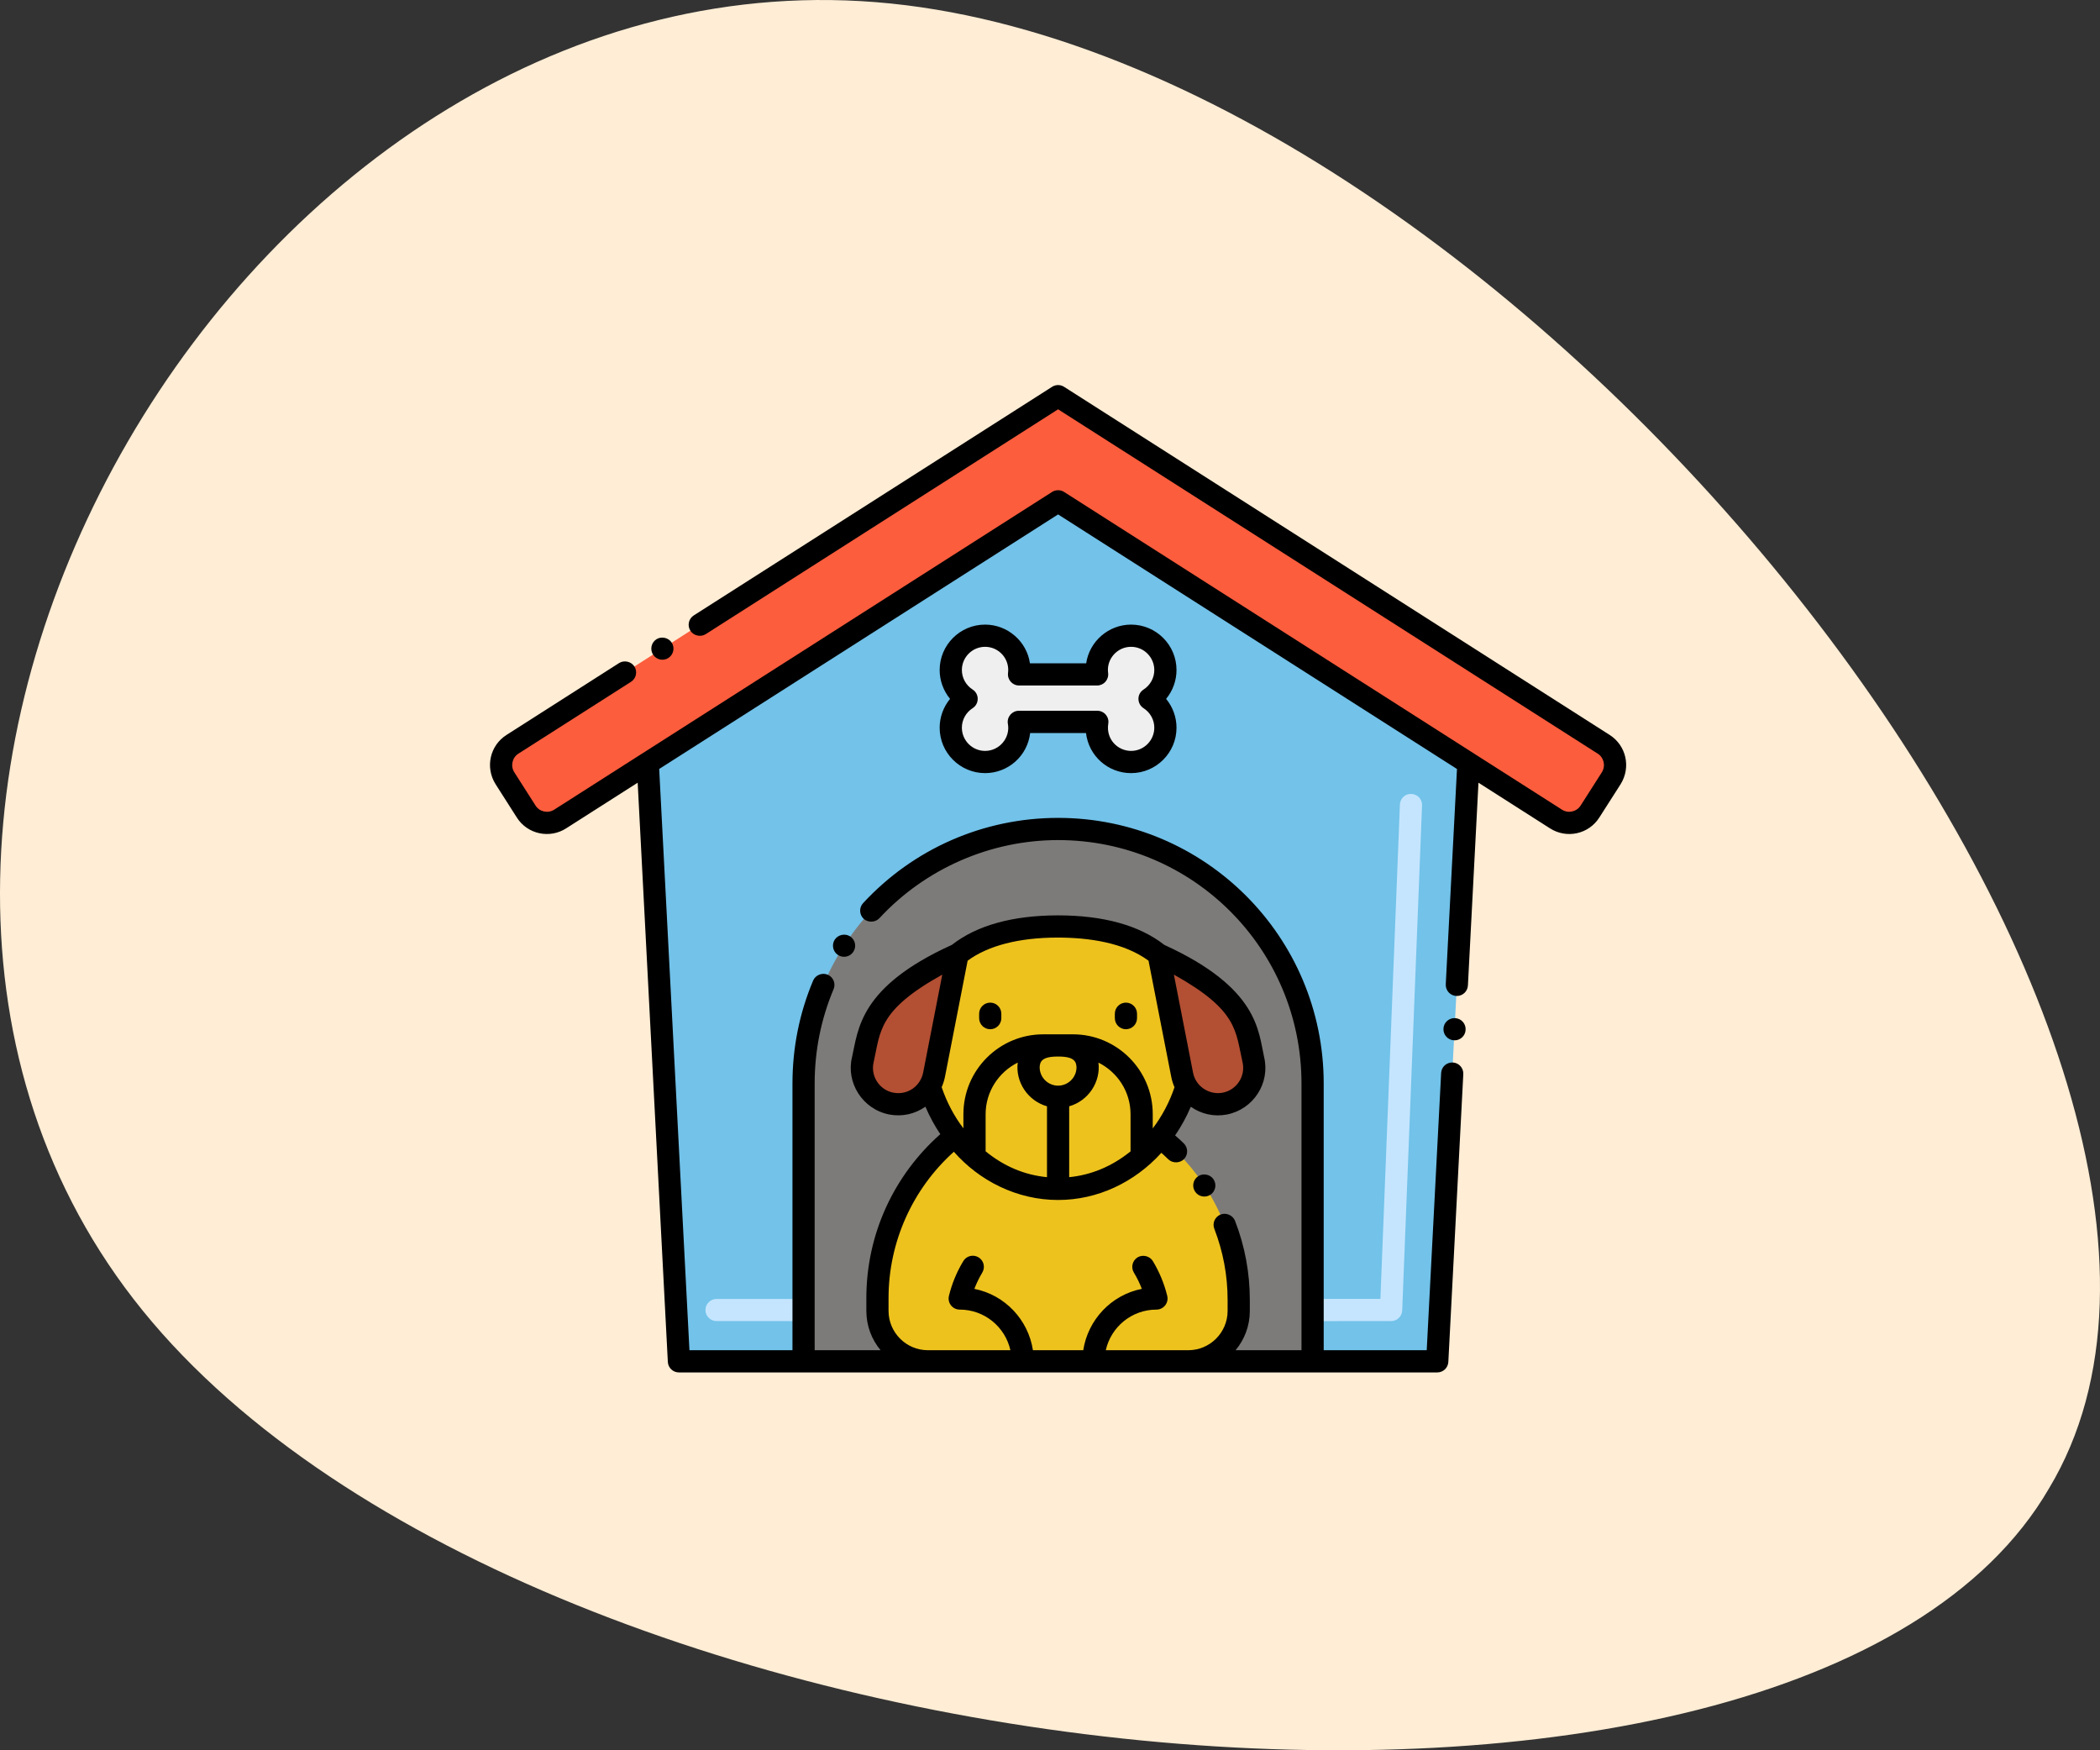 <svg width="120" height="100" viewBox="0 0 120 100" fill="none" xmlns="http://www.w3.org/2000/svg">
<rect x="0" y="0" width="120" height="100" fill="#333333" stroke="none"/>
<g clip-path="url(#clip0_204_1022)">
<path d="M117.086 85.039C102.832 109.575 29.526 102.506 7.636 74.226C-14.253 45.947 14.254 -3.542 50.907 0.201C87.56 3.944 131.848 60.502 117.086 85.039Z" fill="#FFEDD5"/>
<path d="M83.908 43.6L82.129 77.777H38.795L37.016 43.6L60.462 28.64L83.908 43.6Z" fill="#EFEFEF"/>
<path d="M92.069 44.466L90.858 46.364C90.44 47.02 89.57 47.212 88.915 46.794L83.909 43.6L60.462 28.64L37.016 43.6L32.009 46.794C31.354 47.212 30.484 47.02 30.066 46.365L28.855 44.466C28.438 43.811 28.63 42.941 29.285 42.523C32.054 40.756 57.654 24.424 60.462 22.633C68.706 27.891 91.684 42.552 91.638 42.523C92.294 42.941 92.486 43.811 92.069 44.466Z" fill="#FC5D3D"/>
<path d="M83.908 43.6L82.129 77.777H38.795L37.016 43.6L60.462 28.64L83.908 43.6Z" fill="#72C2E9"/>
<path d="M45.918 75.479H40.945C40.597 75.479 40.311 75.195 40.311 74.847C40.311 74.497 40.597 74.213 40.945 74.213H45.918C46.268 74.213 46.552 74.497 46.552 74.847C46.552 75.195 46.268 75.479 45.918 75.479Z" fill="#C5E5FE"/>
<path d="M75.005 75.481C74.655 75.481 74.371 75.195 74.371 74.844C74.371 74.497 74.655 74.21 75.005 74.21H78.88L79.994 45.967C80.007 45.617 80.299 45.338 80.651 45.361C81.006 45.371 81.276 45.672 81.26 46.018L80.126 74.87C80.111 75.212 79.834 75.478 79.492 75.478L75.005 75.481Z" fill="#C5E5FE"/>
<path d="M75.006 77.777H45.918V61.907C45.918 53.874 52.429 47.362 60.462 47.362C68.495 47.362 75.006 53.874 75.006 61.907V77.777Z" fill="#7D7B79"/>
<path d="M65.238 63.654V66.086C63.924 67.239 62.266 67.925 60.462 67.925C58.659 67.925 57.001 67.24 55.687 66.086V63.654C55.687 61.488 57.442 59.73 59.611 59.73H61.314C63.483 59.73 65.238 61.488 65.238 63.654Z" fill="#F8E5B2"/>
<path d="M62.15 60.975C62.15 61.907 61.394 62.663 60.462 62.663C59.53 62.663 58.774 61.907 58.774 60.975C58.774 60.043 59.53 59.73 60.462 59.73C61.394 59.73 62.15 60.043 62.15 60.975Z" fill="#B34F33"/>
<path d="M54.717 54.535L53.373 61.41C53.327 61.645 53.243 61.863 53.125 62.059C52.693 62.802 51.823 63.228 50.932 63.053C49.778 62.826 49.041 61.69 49.304 60.545C49.605 59.221 49.557 56.783 54.717 54.535Z" fill="#B34F33"/>
<path d="M69.992 63.053C69.101 63.228 68.234 62.805 67.799 62.062C67.796 62.062 67.799 62.059 67.799 62.059C67.681 61.863 67.597 61.645 67.551 61.41L66.207 54.535C71.253 56.733 71.287 59.077 71.62 60.546C71.886 61.696 71.141 62.827 69.992 63.053Z" fill="#B34F33"/>
<path d="M66.289 64.976C66.95 64.133 67.47 63.145 67.799 62.061C67.799 62.058 67.799 62.058 67.799 62.058C67.681 61.861 67.596 61.644 67.551 61.408L66.207 54.533C64.793 53.389 62.742 52.932 60.462 52.932C58.181 52.932 56.13 53.389 54.717 54.533L53.372 61.408C53.327 61.644 53.242 61.861 53.125 62.058C53.448 63.115 53.946 64.078 54.587 64.906C51.832 67.111 50.14 70.491 50.14 74.164V74.9C50.14 76.489 51.428 77.777 53.017 77.777H67.907C69.495 77.777 70.783 76.489 70.783 74.9V74.27C70.783 70.573 69.071 67.178 66.289 64.976Z" fill="#EDC21D"/>
<path d="M65.69 39.929C66.233 39.58 66.594 38.973 66.594 38.28C66.594 37.197 65.716 36.32 64.634 36.32C63.474 36.32 62.539 37.333 62.693 38.531H58.231C58.385 37.331 57.447 36.32 56.289 36.32C55.207 36.32 54.33 37.197 54.33 38.28C54.33 38.973 54.691 39.58 55.234 39.929C54.691 40.277 54.33 40.885 54.33 41.578C54.33 42.66 55.207 43.537 56.289 43.537C57.484 43.537 58.428 42.466 58.218 41.244H62.705C62.496 42.465 63.438 43.537 64.634 43.537C65.716 43.537 66.594 42.66 66.594 41.578C66.594 40.885 66.233 40.277 65.69 39.929Z" fill="#EFEFEF"/>
<path d="M37.512 36.521C37.512 36.521 37.51 36.521 37.51 36.524C37.215 36.711 37.129 37.105 37.317 37.399C37.506 37.696 37.898 37.783 38.192 37.592C38.487 37.404 38.573 37.011 38.385 36.717C38.205 36.433 37.799 36.341 37.512 36.521Z" fill="black"/>
<path d="M91.98 41.989C91.348 41.586 65.172 24.884 60.802 22.099C60.599 21.967 60.325 21.967 60.122 22.099C57.747 23.613 42.12 33.582 39.644 35.161C39.349 35.349 39.263 35.742 39.451 36.036C39.633 36.323 40.039 36.414 40.326 36.232C58.211 24.822 45.761 32.762 60.462 23.385C60.495 23.406 91.264 43.033 91.295 43.057H91.298C91.641 43.275 91.771 43.742 91.534 44.125L90.323 46.023C90.1 46.373 89.624 46.495 89.255 46.259L60.802 28.105C60.599 27.976 60.325 27.976 60.122 28.105L31.669 46.259C31.301 46.494 30.824 46.375 30.601 46.023L29.39 44.125C29.162 43.769 29.262 43.289 29.626 43.057C30.433 42.543 35.538 39.285 36.058 38.954C36.353 38.767 36.439 38.373 36.251 38.079C36.069 37.792 35.663 37.701 35.376 37.883C34.727 38.3 33.839 38.866 28.944 41.989C27.993 42.593 27.715 43.847 28.32 44.805L29.532 46.706C30.148 47.675 31.419 47.926 32.349 47.328L36.439 44.718L38.162 77.811C38.179 78.148 38.456 78.412 38.794 78.412H82.13C82.468 78.412 82.745 78.148 82.762 77.811L83.617 61.371C83.635 61.021 83.366 60.722 83.019 60.704C82.658 60.689 82.371 60.955 82.351 61.3V61.306L81.527 77.143H75.64V61.907C75.64 53.509 68.839 46.729 60.462 46.729C56.181 46.729 52.179 48.508 49.321 51.598C49.083 51.854 49.098 52.258 49.354 52.496C49.603 52.724 50.024 52.706 50.252 52.46C52.878 49.624 56.6 47.997 60.462 47.997C68.156 47.997 74.371 54.22 74.371 61.907V77.143H70.605C71.112 76.534 71.418 75.753 71.418 74.9V74.271C71.418 72.716 71.134 71.193 70.573 69.75C70.449 69.435 70.068 69.265 69.751 69.389C69.422 69.517 69.262 69.89 69.391 70.209C69.893 71.508 70.149 72.873 70.149 74.271V74.9C70.147 76.133 69.142 77.141 67.906 77.143H63.188C63.481 75.818 64.667 74.822 66.082 74.822C66.493 74.822 66.796 74.44 66.699 74.037C66.529 73.342 66.252 72.675 65.879 72.053C65.707 71.764 65.301 71.66 65.009 71.835C64.717 72.009 64.606 72.4 64.793 72.706V72.708C64.974 73.005 65.126 73.317 65.247 73.637C63.491 73.986 62.168 75.41 61.9 77.143H59.025C58.759 75.41 57.435 73.986 55.677 73.637C55.801 73.317 55.953 73.003 56.131 72.706C56.311 72.404 56.215 72.016 55.915 71.835C55.602 71.65 55.219 71.759 55.045 72.053C54.669 72.675 54.395 73.342 54.225 74.037C54.128 74.436 54.428 74.822 54.842 74.822C56.258 74.822 57.443 75.818 57.737 77.143H53.017C51.782 77.141 50.777 76.133 50.774 74.9V74.164C50.774 70.978 52.134 67.933 54.507 65.804C55.956 67.458 58.109 68.559 60.457 68.559H60.467C62.713 68.559 64.826 67.558 66.364 65.865C66.501 65.987 66.632 66.109 66.759 66.235C67.003 66.471 67.421 66.466 67.657 66.223C67.901 65.972 67.896 65.571 67.645 65.325C67.485 65.169 67.32 65.017 67.15 64.87C67.501 64.356 67.8 63.809 68.045 63.233C68.64 63.648 69.367 63.82 70.114 63.675C71.614 63.379 72.587 61.895 72.237 60.402C71.9 58.918 71.924 56.446 66.534 53.986C65.104 52.869 63.065 52.301 60.462 52.298C57.859 52.301 55.819 52.869 54.389 53.986C49.1 56.385 49.047 58.813 48.686 60.405C48.336 61.842 49.275 63.371 50.81 63.675C51.565 63.817 52.285 63.646 52.881 63.23C53.117 63.784 53.401 64.308 53.732 64.799C51.104 67.123 49.506 70.484 49.506 74.164V74.9C49.506 75.753 49.812 76.534 50.319 77.143H46.552V61.907C46.552 60.039 46.915 58.225 47.633 56.517C47.77 56.195 47.618 55.822 47.296 55.688C46.979 55.553 46.596 55.711 46.464 56.025C45.679 57.89 45.284 59.867 45.284 61.907V77.143H39.397L37.668 43.934L60.462 29.391L83.256 43.935L82.615 56.236C82.597 56.591 82.876 56.903 83.249 56.903C83.587 56.903 83.863 56.639 83.881 56.302L84.484 44.719L88.573 47.328C89.52 47.933 90.782 47.665 91.391 46.706L92.604 44.808C93.217 43.83 92.917 42.584 91.98 41.989ZM64.603 65.782C63.513 66.666 62.315 67.136 61.096 67.256V63.207C62.205 62.891 62.905 61.806 62.768 60.71C63.851 61.25 64.601 62.366 64.603 63.655V65.782ZM61.515 60.976C61.515 61.554 61.043 62.026 60.462 62.028C59.883 62.026 59.409 61.554 59.409 60.976C59.425 60.668 59.517 60.364 60.442 60.364H60.482C61.401 60.364 61.499 60.666 61.515 60.976ZM59.828 63.207V67.256C58.533 67.129 57.375 66.637 56.321 65.78V63.655C56.323 62.366 57.073 61.25 58.156 60.71C58.019 61.801 58.715 62.889 59.828 63.207ZM71.002 60.686C71.189 61.497 70.658 62.276 69.87 62.429C69.11 62.576 68.328 62.08 68.175 61.29L67.079 55.683C70.747 57.726 70.598 58.909 71.002 60.686ZM65.63 54.888L66.93 61.531C66.965 61.721 67.039 61.949 67.115 62.118C66.825 62.976 66.406 63.765 65.871 64.471V63.655C65.871 61.141 63.826 59.095 61.314 59.095H59.609C57.097 59.095 55.052 61.141 55.052 63.655V64.467C54.52 63.769 54.102 62.977 53.809 62.114C53.88 61.959 53.959 61.725 53.997 61.528L55.293 54.888C56.465 54.023 58.244 53.567 60.436 53.567C62.199 53.567 64.216 53.847 65.63 54.888ZM51.051 62.429C50.248 62.273 49.735 61.473 49.922 60.689C50.319 58.933 50.16 57.731 53.845 55.684L52.751 61.285C52.598 62.038 51.886 62.584 51.051 62.429Z" fill="black"/>
<path d="M56.585 58.804C56.935 58.804 57.219 58.52 57.219 58.169V57.918C57.219 57.568 56.935 57.284 56.585 57.284C56.235 57.284 55.951 57.568 55.951 57.918V58.169C55.951 58.52 56.235 58.804 56.585 58.804Z" fill="black"/>
<path d="M64.339 58.804C64.689 58.804 64.973 58.52 64.973 58.169V57.918C64.973 57.568 64.689 57.284 64.339 57.284C63.989 57.284 63.705 57.568 63.705 57.918V58.169C63.705 58.52 63.989 58.804 64.339 58.804Z" fill="black"/>
<path d="M68.467 67.202C68.18 67.389 68.092 67.781 68.29 68.08C68.484 68.376 68.881 68.449 69.167 68.26C69.459 68.067 69.538 67.674 69.347 67.385C69.347 67.382 69.347 67.382 69.347 67.38C69.16 67.098 68.751 67.014 68.467 67.202Z" fill="black"/>
<path d="M48.577 53.498C48.29 53.313 47.884 53.402 47.702 53.684C47.699 53.686 47.699 53.686 47.699 53.686C47.512 53.978 47.592 54.375 47.889 54.564C48.183 54.755 48.576 54.668 48.765 54.376C48.767 54.374 48.767 54.374 48.767 54.371C48.956 54.078 48.869 53.686 48.577 53.498Z" fill="black"/>
<path d="M83.15 58.169C82.787 58.154 82.501 58.423 82.483 58.771C82.466 59.14 82.758 59.438 83.117 59.438C83.455 59.438 83.734 59.174 83.749 58.837C83.769 58.493 83.511 58.191 83.15 58.169Z" fill="black"/>
<path d="M64.633 35.686C63.354 35.686 62.253 36.635 62.068 37.896H58.853C58.671 36.635 57.569 35.686 56.291 35.686C54.86 35.686 53.695 36.851 53.695 38.279C53.695 38.881 53.906 39.464 54.289 39.929C53.906 40.393 53.695 40.977 53.695 41.578C53.695 43.006 54.86 44.171 56.291 44.171C57.61 44.171 58.716 43.184 58.866 41.88H62.058C62.208 43.184 63.311 44.171 64.633 44.171C66.064 44.171 67.229 43.006 67.229 41.578C67.229 40.977 67.018 40.393 66.635 39.929C67.018 39.464 67.229 38.881 67.229 38.279C67.229 36.851 66.064 35.686 64.633 35.686ZM65.346 40.462C65.732 40.71 65.96 41.126 65.96 41.578C65.958 42.306 65.364 42.902 64.633 42.902C63.862 42.902 63.193 42.227 63.329 41.352C63.398 40.966 63.099 40.609 62.705 40.609H58.219C57.834 40.609 57.527 40.955 57.592 41.349C57.744 42.135 57.125 42.902 56.291 42.902C55.56 42.902 54.966 42.306 54.964 41.578C54.964 41.126 55.194 40.71 55.578 40.462C55.964 40.214 55.969 39.646 55.578 39.396C55.194 39.147 54.964 38.731 54.964 38.28C54.966 37.551 55.56 36.955 56.291 36.955C57.079 36.955 57.706 37.647 57.602 38.45C57.554 38.833 57.852 39.165 58.232 39.165H62.692C63.072 39.165 63.37 38.838 63.321 38.444C63.214 37.679 63.822 36.955 64.633 36.955C65.364 36.955 65.958 37.551 65.96 38.28C65.96 38.731 65.732 39.147 65.346 39.396C64.956 39.645 64.958 40.213 65.346 40.462Z" fill="black"/>
</g>
<defs>
<clipPath id="clip0_204_1022">
<rect width="120" height="100" fill="white"/>
</clipPath>
</defs>
</svg>
